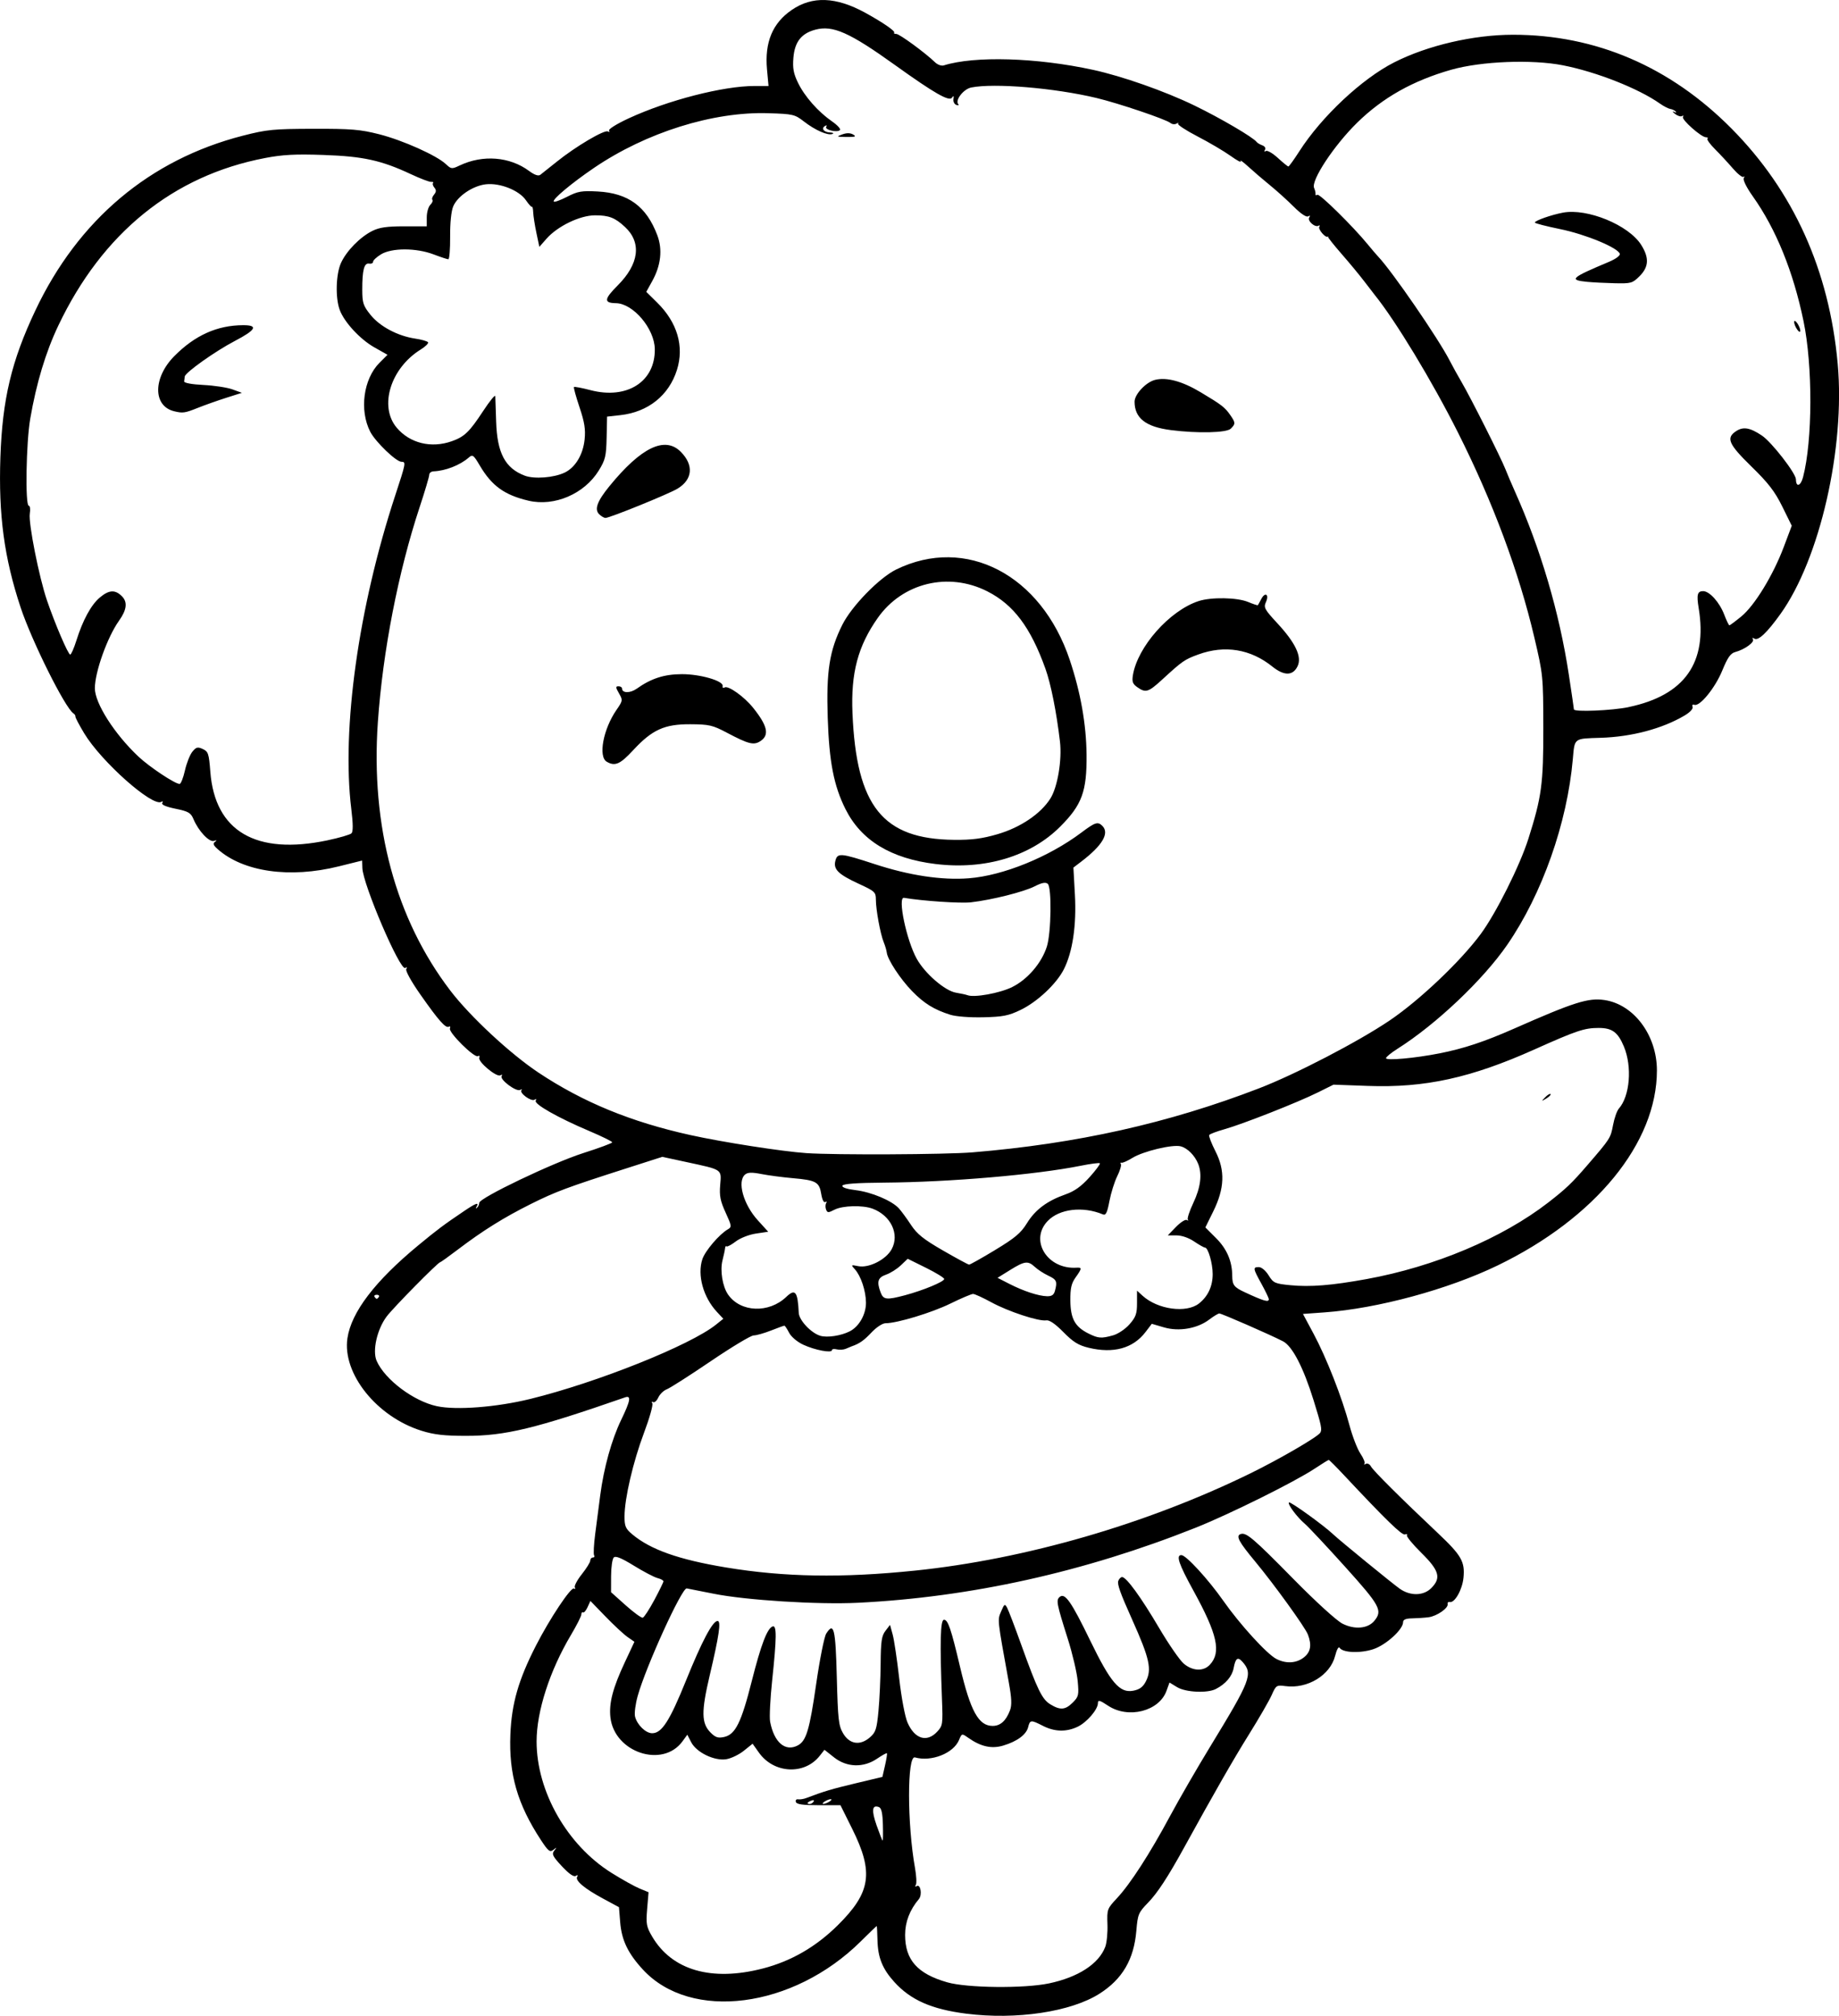 <?xml version="1.0" encoding="UTF-8" standalone="no"?>
<!-- Created with Inkscape (http://www.inkscape.org/) -->

<svg
   width="199.357mm"
   height="218.555mm"
   viewBox="0 0 199.357 218.555"
   version="1.1"
   id="svg1"
   xml:space="preserve"
   xmlns="http://www.w3.org/2000/svg"
   xmlns:svg="http://www.w3.org/2000/svg"><defs
     id="defs1" /><g
     id="layer1"
     transform="translate(-167.73,-80.119)"><path
       style="fill:#000000"
       d="m 272.466,298.441 c -3.757,-0.479 -6.025,-1.482 -7.803,-3.451 -1.276,-1.413 -1.767,-2.638 -1.81,-4.52 -0.019,-0.843 -0.056,-1.532 -0.082,-1.532 -0.026,0 -0.808,0.754 -1.739,1.675 -7.335,7.263 -18.411,8.69 -23.614,3.042 -1.616,-1.754 -2.302,-3.187 -2.458,-5.134 l -0.13,-1.624 -1.753,-0.947 c -2.03,-1.098 -3.031,-1.948 -2.776,-2.36 0.113,-0.183 0.056,-0.213 -0.156,-0.083 -0.219,0.135 -0.739,-0.227 -1.503,-1.048 -1,-1.074 -1.12,-1.317 -0.83,-1.688 0.296,-0.379 0.284,-0.391 -0.095,-0.095 -0.376,0.293 -0.553,0.154 -1.348,-1.058 -2.546,-3.882 -3.488,-7.141 -3.311,-11.45 0.137,-3.348 0.872,-5.906 2.755,-9.597 1.504,-2.948 3.818,-6.425 4.143,-6.225 0.143,0.088 0.184,0.038 0.091,-0.112 -0.093,-0.15 0.245,-0.794 0.75,-1.43 0.506,-0.636 0.92,-1.305 0.922,-1.487 0.001,-0.182 0.129,-0.331 0.283,-0.331 0.154,0 0.213,-0.109 0.131,-0.242 -0.082,-0.133 -0.028,-1.175 0.12,-2.315 0.148,-1.14 0.394,-3.025 0.545,-4.19 0.388,-2.979 1.239,-6.041 2.273,-8.18 1.006,-2.081 1.109,-2.676 0.421,-2.437 -9.764,3.395 -12.991,4.176 -17.264,4.173 -2.337,-10e-4 -3.451,-0.13 -4.802,-0.552 -4.851,-1.516 -8.599,-6.197 -8.033,-10.03 0.417,-2.824 2.986,-6.194 7.676,-10.069 2.089,-1.726 2.764,-2.231 5.015,-3.75 1.241,-0.838 1.606,-0.961 1.308,-0.443 -0.111,0.192 -0.089,0.238 0.051,0.11 0.132,-0.121 0.241,-0.359 0.241,-0.529 0,-0.529 7.979,-4.346 11.284,-5.398 1.72,-0.548 3.129,-1.071 3.132,-1.163 0.003,-0.092 -1.127,-0.648 -2.51,-1.235 -3.393,-1.44 -6.007,-2.925 -5.784,-3.285 0.108,-0.174 0.056,-0.214 -0.129,-0.099 -0.369,0.228 -1.69,-0.742 -1.418,-1.042 0.104,-0.115 0.041,-0.125 -0.14,-0.021 -0.416,0.239 -2.241,-1.122 -2.009,-1.498 0.099,-0.16 0.043,-0.197 -0.134,-0.087 -0.402,0.248 -2.453,-1.46 -2.29,-1.906 0.07,-0.192 0.004,-0.269 -0.151,-0.173 -0.373,0.231 -3.197,-2.566 -3.03,-3.002 0.072,-0.189 0.021,-0.276 -0.114,-0.193 -0.342,0.211 -1.107,-0.653 -3.098,-3.495 -0.985,-1.406 -1.631,-2.575 -1.521,-2.753 0.119,-0.192 0.076,-0.237 -0.115,-0.12 -0.558,0.345 -4.586,-9.051 -4.645,-10.835 l -0.026,-0.806 -2.514,0.626 c -5.337,1.33 -10.381,0.608 -13.166,-1.883 -0.457,-0.409 -0.52,-0.592 -0.265,-0.776 0.237,-0.171 0.203,-0.199 -0.117,-0.097 -0.514,0.165 -1.678,-1.072 -2.215,-2.352 -0.294,-0.701 -0.541,-0.845 -1.952,-1.137 -1.055,-0.218 -1.553,-0.436 -1.435,-0.627 0.104,-0.168 0.062,-0.219 -0.099,-0.12 -0.948,0.586 -6.506,-4.349 -8.362,-7.425 -0.546,-0.905 -0.976,-1.725 -0.956,-1.823 0.02,-0.098 -0.075,-0.25 -0.211,-0.339 -0.91,-0.595 -4.518,-7.835 -5.732,-11.501 -1.781,-5.38 -2.403,-10.003 -2.189,-16.269 0.215,-6.293 1.202,-10.438 3.784,-15.904 4.649,-9.839 12.403,-16.372 22.507,-18.964 2.601,-0.667 3.309,-0.736 7.629,-0.747 4.118,-0.01 5.085,0.07 7.144,0.593 2.548,0.648 6.225,2.294 7.224,3.234 0.583,0.548 0.649,0.555 1.506,0.148 2.501,-1.187 5.421,-0.957 7.513,0.592 0.591,0.437 1.007,0.582 1.22,0.424 0.178,-0.132 0.993,-0.781 1.811,-1.441 2.006,-1.619 5.161,-3.484 5.52,-3.262 0.161,0.1 0.217,0.06 0.124,-0.09 -0.095,-0.153 0.831,-0.731 2.142,-1.337 4.247,-1.963 10.229,-3.501 13.622,-3.501 l 1.523,-3.6e-4 -0.164,-1.786 c -0.271,-2.943 0.593,-5.027 2.678,-6.458 2.231,-1.533 4.804,-1.434 7.975,0.306 1.911,1.049 3.293,2.003 3.133,2.163 -0.072,0.072 0.033,0.131 0.232,0.131 0.344,0 3.147,2.054 4.201,3.078 0.27,0.262 0.693,0.413 0.94,0.335 3.345,-1.052 10.072,-0.851 16.192,0.482 3.173,0.692 7.779,2.313 10.98,3.864 2.832,1.373 6.389,3.459 6.747,3.957 0.073,0.101 0.348,0.264 0.612,0.361 0.278,0.103 0.4,0.307 0.29,0.485 -0.114,0.184 -0.075,0.236 0.097,0.13 0.158,-0.097 0.742,0.241 1.298,0.752 0.556,0.511 1.071,0.928 1.143,0.928 0.073,-5.8e-4 0.609,-0.744 1.191,-1.652 2.414,-3.766 6.787,-7.865 10.284,-9.639 3.626,-1.839 8.591,-2.993 12.882,-2.993 8.964,0 17.026,3.46 23.669,10.158 6.731,6.787 10.605,15.363 11.524,25.511 0.825,9.109 -1.933,21.172 -6.202,27.128 -1.469,2.049 -2.409,2.937 -2.834,2.674 -0.196,-0.121 -0.257,-0.091 -0.154,0.076 0.195,0.315 -0.904,1.109 -1.904,1.376 -0.522,0.14 -0.836,0.584 -1.422,2.016 -0.772,1.884 -2.443,3.932 -3.026,3.709 -0.186,-0.071 -0.267,0.024 -0.191,0.224 0.079,0.205 -0.28,0.592 -0.873,0.942 -2.417,1.426 -5.732,2.307 -9.078,2.411 -2.956,0.092 -2.827,-0.006 -3.031,2.314 -0.611,6.94 -3.323,14.624 -7.098,20.113 -2.618,3.807 -7.724,8.647 -11.917,11.295 -0.68,0.43 -1.236,0.886 -1.237,1.014 -5.9e-4,0.287 3.146,0.002 5.82,-0.527 2.619,-0.518 4.851,-1.26 8.07,-2.68 6.501,-2.87 8.047,-3.358 9.798,-3.096 3.191,0.478 5.68,3.823 5.68,7.631 0,7.858 -6.661,16.014 -17.267,21.144 -5.38,2.602 -13.033,4.676 -18.786,5.09 l -2.318,0.167 1.157,2.159 c 1.393,2.599 3.084,6.913 3.884,9.907 0.322,1.206 0.859,2.595 1.193,3.087 0.334,0.492 0.528,0.983 0.431,1.091 -0.097,0.108 -0.033,0.114 0.142,0.014 0.177,-0.102 0.43,0.026 0.572,0.288 0.25,0.462 3.175,3.375 7.272,7.242 2.527,2.386 2.919,3.07 2.753,4.801 -0.126,1.31 -0.954,2.773 -1.498,2.648 -0.159,-0.036 -0.258,0.064 -0.222,0.222 0.099,0.431 -1.174,1.31 -2.064,1.426 -0.429,0.056 -1.227,0.11 -1.772,0.12 -0.697,0.013 -0.992,0.136 -0.992,0.414 0,0.79 -1.85,2.471 -3.221,2.926 -1.418,0.471 -3.324,0.393 -3.66,-0.149 -0.108,-0.175 -0.317,0.2 -0.487,0.875 -0.529,2.1 -2.996,3.601 -5.392,3.28 -0.957,-0.128 -1.015,-0.091 -1.483,0.966 -0.268,0.605 -1.378,2.528 -2.468,4.274 -1.677,2.688 -3.78,6.359 -7.049,12.303 -1.736,3.157 -2.874,4.895 -3.888,5.938 -1.04,1.07 -1.119,1.259 -1.268,3.036 -0.261,3.118 -1.512,5.254 -4.001,6.834 -3.103,1.969 -9.015,2.854 -14.443,2.162 z m 8.981,-3.282 c 3.169,-0.667 5.401,-2.118 6.099,-3.965 0.164,-0.433 0.27,-1.534 0.237,-2.446 -0.058,-1.612 -0.029,-1.692 1.028,-2.821 1.436,-1.532 3.562,-4.821 5.749,-8.895 0.977,-1.819 2.938,-5.212 4.358,-7.541 4.413,-7.233 4.659,-7.879 3.51,-9.188 -0.518,-0.59 -0.76,-0.42 -0.966,0.676 -0.168,0.895 -0.866,1.715 -1.927,2.261 -0.927,0.477 -3.279,0.364 -4.208,-0.203 l -0.817,-0.498 -0.328,0.906 c -0.798,2.208 -4.136,3.057 -6.324,1.61 -0.917,-0.607 -1.106,-0.656 -1.106,-0.29 0,0.694 -1.202,2.094 -2.208,2.571 -1.221,0.58 -2.485,0.547 -3.745,-0.095 -1.321,-0.674 -1.411,-0.666 -1.612,0.135 -0.205,0.816 -1.194,1.547 -2.705,1.999 -1.258,0.376 -2.421,0.117 -3.789,-0.843 -0.697,-0.489 -0.697,-0.489 -0.998,0.234 -0.601,1.447 -2.996,2.394 -4.783,1.892 -0.853,-0.24 -0.846,7.222 0.011,12 0.151,0.839 0.19,1.662 0.088,1.827 -0.107,0.173 -0.069,0.228 0.09,0.13 0.422,-0.261 0.626,0.94 0.239,1.402 -0.993,1.182 -1.491,2.481 -1.491,3.887 0,2.71 1.337,4.214 4.567,5.138 2.16,0.618 8.334,0.683 11.028,0.116 z m -31.028,-1.612 c 3.074,-0.796 5.753,-2.342 8.126,-4.689 3.599,-3.56 3.924,-5.72 1.569,-10.455 l -1.274,-2.563 h -2.358 c -1.716,0 -2.39,-0.095 -2.475,-0.349 -0.065,-0.192 0.044,-0.322 0.241,-0.289 0.197,0.033 0.597,-0.03 0.888,-0.14 1.979,-0.748 2.711,-0.966 5.325,-1.591 l 2.926,-0.7 0.284,-1.243 c 0.156,-0.684 0.249,-1.279 0.205,-1.323 -0.044,-0.044 -0.527,0.224 -1.074,0.595 -1.476,1.002 -3.281,0.945 -4.659,-0.147 l -1.037,-0.821 -0.515,0.655 c -1.653,2.101 -4.968,1.929 -6.585,-0.343 l -0.691,-0.971 -0.949,0.763 c -0.522,0.42 -1.378,0.833 -1.902,0.917 -1.286,0.209 -3.232,-0.732 -3.804,-1.839 l -0.422,-0.817 -0.524,0.719 c -2.147,2.947 -7.383,1.206 -7.811,-2.596 -0.173,-1.536 0.258,-3.189 1.552,-5.955 l 1.05,-2.244 -0.739,-0.512 c -0.406,-0.281 -1.48,-1.278 -2.386,-2.214 l -1.647,-1.702 -0.31,0.679 c -0.17,0.374 -0.391,0.629 -0.491,0.567 -0.1,-0.062 -0.182,0.036 -0.182,0.219 0,0.182 -0.508,1.186 -1.129,2.231 -2.304,3.878 -3.722,8.274 -3.722,11.537 0,5.422 3.312,11.238 8.11,14.244 1.142,0.716 2.516,1.482 3.052,1.703 l 0.975,0.402 -0.152,1.81 c -0.136,1.624 -0.081,1.931 0.536,2.985 2.151,3.67 6.446,4.913 11.999,3.475 z m 13.021,-15.613 c -0.034,-1.227 -0.159,-1.786 -0.424,-1.887 -0.751,-0.288 -0.834,0.339 -0.259,1.977 0.319,0.909 0.614,1.654 0.655,1.654 0.041,0 0.054,-0.784 0.027,-1.743 z m -7.512,-2.487 c 0.093,-0.15 -0.013,-0.194 -0.249,-0.104 -0.458,0.176 -0.542,0.366 -0.162,0.366 0.137,0 0.322,-0.118 0.411,-0.262 z m 1.722,-0.003 c 0.218,-0.141 0.278,-0.256 0.132,-0.256 -0.146,0 -0.443,0.115 -0.661,0.256 -0.218,0.141 -0.278,0.256 -0.132,0.256 0.146,0 0.443,-0.115 0.661,-0.256 z m -3.425,-6.093 c 0.91,-0.487 1.264,-1.674 1.979,-6.628 0.387,-2.68 0.878,-5.149 1.091,-5.485 0.832,-1.31 1.012,-0.569 1.149,4.734 0.117,4.557 0.194,5.243 0.674,6.064 0.7,1.196 1.837,1.376 2.901,0.461 0.643,-0.553 0.753,-0.885 0.941,-2.859 0.117,-1.228 0.223,-3.542 0.236,-5.143 0.019,-2.419 0.106,-3.02 0.52,-3.557 l 0.497,-0.647 0.287,1.044 c 0.158,0.574 0.476,2.711 0.708,4.748 0.242,2.13 0.627,4.172 0.905,4.806 0.777,1.77 2.089,2.177 3.2,0.992 0.613,-0.654 0.637,-0.811 0.533,-3.506 -0.24,-6.251 -0.179,-8.642 0.218,-8.642 0.434,0 0.762,0.964 1.747,5.137 1.129,4.783 2.008,6.373 3.526,6.373 0.837,0 1.447,-0.546 1.879,-1.682 0.217,-0.571 0.186,-1.312 -0.127,-3.042 -1.268,-7.011 -1.237,-6.726 -0.832,-7.688 0.348,-0.827 0.403,-0.86 0.654,-0.391 0.151,0.282 0.829,2.057 1.507,3.946 1.78,4.957 2.273,5.967 3.178,6.519 1.075,0.656 1.619,0.611 2.43,-0.199 0.634,-0.634 0.674,-0.809 0.53,-2.345 -0.085,-0.913 -0.566,-2.956 -1.067,-4.54 -1.224,-3.863 -1.292,-4.221 -0.875,-4.567 0.565,-0.469 1.255,0.522 3.296,4.729 2.222,4.579 3.198,5.72 4.661,5.445 0.698,-0.131 1.056,-0.393 1.372,-1.004 0.674,-1.303 0.416,-2.475 -1.474,-6.69 -1.32,-2.945 -1.646,-3.86 -1.505,-4.228 0.085,-0.221 0.269,-0.402 0.409,-0.402 0.458,0 2.048,2.186 3.992,5.489 1.049,1.782 2.261,3.538 2.695,3.903 0.963,0.81 2.133,0.858 2.824,0.115 1.256,-1.348 0.823,-3.293 -1.791,-8.051 -1.583,-2.881 -1.905,-3.836 -1.293,-3.836 0.502,0 2.918,2.634 4.541,4.95 1.797,2.565 4.726,5.777 5.749,6.306 1.046,0.541 2.168,0.479 2.985,-0.163 0.741,-0.582 0.873,-1.337 0.436,-2.486 -0.296,-0.779 -3.687,-5.474 -5.715,-7.913 -1.762,-2.119 -2.112,-2.769 -1.597,-2.966 0.611,-0.234 1.349,0.391 5.786,4.903 2.379,2.419 4.639,4.478 5.269,4.799 1.324,0.675 2.765,0.547 3.464,-0.307 0.912,-1.115 0.631,-1.634 -3.175,-5.86 -2.001,-2.222 -3.964,-4.318 -4.362,-4.657 -0.849,-0.723 -1.901,-2.138 -1.722,-2.317 0.136,-0.136 3.817,2.52 4.808,3.47 0.632,0.606 6.427,5.342 7.204,5.888 1.144,0.804 2.57,0.777 3.411,-0.063 1.102,-1.102 0.878,-1.905 -1.063,-3.821 -0.942,-0.93 -1.65,-1.791 -1.574,-1.914 0.076,-0.123 -0.019,-0.164 -0.211,-0.09 -0.319,0.123 -2.069,-1.579 -6.629,-6.447 -0.84,-0.897 -1.574,-1.631 -1.631,-1.631 -0.056,0 -0.738,0.422 -1.515,0.937 -2.167,1.438 -9.245,4.952 -12.927,6.418 -12.051,4.798 -24.374,7.535 -36.639,8.135 -4.312,0.211 -12.132,-0.282 -15.61,-0.985 -1.455,-0.294 -2.765,-0.553 -2.91,-0.575 -0.527,-0.08 -4.434,8.496 -5.317,11.674 -0.243,0.875 -0.372,1.875 -0.285,2.22 0.226,0.902 1.158,1.808 1.859,1.808 1.042,0 1.894,-1.326 3.658,-5.689 1.737,-4.296 2.894,-6.482 3.432,-6.482 0.397,0 0.173,1.545 -0.856,5.912 -0.926,3.929 -0.905,5.187 0.103,6.195 0.523,0.523 0.808,0.614 1.465,0.47 1.217,-0.267 1.855,-1.553 2.983,-6.014 1.016,-4.019 1.694,-5.792 2.285,-5.975 0.44,-0.137 0.425,1.244 -0.061,5.833 -0.213,2.003 -0.313,4.027 -0.224,4.498 0.429,2.258 1.648,3.297 3.012,2.567 z m -15.567,-15.75 c 0.541,-1.01 0.988,-1.924 0.992,-2.031 0.005,-0.106 -0.284,-0.267 -0.641,-0.356 -0.357,-0.09 -1.507,-0.692 -2.556,-1.339 -1.356,-0.836 -1.989,-1.094 -2.19,-0.892 -0.156,0.156 -0.286,1.066 -0.288,2.023 l -0.005,1.74 1.587,1.42 c 0.873,0.781 1.707,1.387 1.852,1.346 0.146,-0.041 0.707,-0.901 1.248,-1.911 z m 28.223,-3.192 c 12.002,-1.236 25.169,-5.052 36.41,-10.553 3.164,-1.549 7.281,-3.944 7.564,-4.401 0.213,-0.345 0.121,-0.793 -0.731,-3.535 -1.101,-3.543 -2.299,-5.853 -3.308,-6.375 -1.379,-0.713 -6.65,-3.018 -6.904,-3.018 -0.125,0 -0.613,0.294 -1.084,0.653 -1.293,0.986 -3.287,1.332 -4.918,0.854 l -1.319,-0.387 -0.684,0.897 c -1.345,1.764 -3.472,2.351 -6.159,1.701 -1.115,-0.27 -1.679,-0.619 -2.742,-1.699 -0.883,-0.897 -1.515,-1.33 -1.857,-1.273 -0.804,0.133 -4.137,-0.964 -5.961,-1.963 -0.905,-0.496 -1.793,-0.901 -1.974,-0.901 -0.181,0 -1.286,0.47 -2.456,1.044 -2.022,0.992 -5.778,2.131 -7.03,2.131 -0.333,0 -0.994,0.437 -1.543,1.021 -0.815,0.865 -1.291,1.195 -2.152,1.493 -0.073,0.025 -0.342,0.138 -0.599,0.251 -0.257,0.113 -0.703,0.144 -0.992,0.068 -0.289,-0.075 -0.525,-0.037 -0.525,0.086 0,0.347 -1.86,-0.007 -3.116,-0.593 -0.653,-0.305 -1.299,-0.852 -1.528,-1.294 -0.218,-0.422 -0.449,-0.767 -0.512,-0.767 -0.064,0 -0.72,0.238 -1.458,0.529 -0.738,0.291 -1.582,0.529 -1.875,0.529 -0.293,0 -2.387,1.259 -4.654,2.798 -2.267,1.539 -4.406,2.905 -4.752,3.037 -0.347,0.132 -0.766,0.536 -0.931,0.898 -0.165,0.362 -0.42,0.584 -0.567,0.494 -0.151,-0.093 -0.185,-0.033 -0.08,0.138 0.103,0.166 -0.303,1.604 -0.901,3.194 -1.182,3.14 -2.105,7.106 -2.111,9.063 -0.003,1.06 0.113,1.332 0.828,1.933 1.977,1.663 5.04,2.749 10.149,3.597 6.346,1.053 12.595,1.16 20.476,0.348 z M 225.216,231.793 c 7.266,-1.787 17.349,-5.823 20.13,-8.056 l 0.794,-0.637 -0.697,-0.749 c -1.479,-1.589 -2.141,-3.991 -1.573,-5.71 0.298,-0.903 1.842,-2.711 2.768,-3.241 0.43,-0.246 0.413,-0.371 -0.247,-1.811 -0.577,-1.258 -0.687,-1.817 -0.588,-3.002 0.143,-1.721 0.284,-1.625 -3.631,-2.471 l -2.646,-0.571 -3.836,1.23 c -6.497,2.083 -7.716,2.538 -10.427,3.89 -2.907,1.45 -5.203,2.883 -7.909,4.939 -0.99,0.752 -1.849,1.367 -1.909,1.367 -0.228,0 -5.098,4.943 -5.806,5.893 -1.036,1.39 -1.557,3.706 -1.08,4.798 0.889,2.032 4.012,4.38 6.545,4.919 2.103,0.448 6.471,0.107 10.113,-0.789 z m 34.628,-7.33 c 1.021,-0.517 1.774,-1.854 1.762,-3.127 -0.013,-1.261 -0.551,-2.879 -1.196,-3.591 -0.452,-0.5 -0.443,-0.509 0.358,-0.349 1.159,0.232 3.018,-0.713 3.627,-1.843 0.871,-1.617 -0.08,-3.636 -2.066,-4.386 -1.07,-0.404 -3.256,-0.347 -4.137,0.109 -0.673,0.348 -0.772,0.346 -0.914,-0.024 -0.087,-0.228 -0.081,-0.541 0.015,-0.696 0.096,-0.155 0.051,-0.206 -0.098,-0.113 -0.161,0.1 -0.341,-0.259 -0.44,-0.877 -0.207,-1.292 -0.562,-1.489 -3.074,-1.708 -1.091,-0.095 -2.615,-0.296 -3.387,-0.446 -1.049,-0.205 -1.499,-0.193 -1.786,0.045 -0.889,0.738 -0.203,3.228 1.366,4.959 l 1.132,1.248 -1.327,0.199 c -0.754,0.113 -1.7,0.484 -2.192,0.859 -0.476,0.363 -0.924,0.601 -0.996,0.529 -0.072,-0.072 -0.144,0.018 -0.159,0.2 -0.015,0.182 -0.142,0.777 -0.281,1.322 -0.281,1.103 0.006,2.847 0.612,3.711 1.351,1.928 4.413,2.048 6.302,0.246 0.975,-0.93 1.244,-0.586 1.354,1.732 0.038,0.805 1.351,2.198 2.343,2.486 0.756,0.22 2.235,-0.005 3.181,-0.484 z m 28.542,0.437 c 0.544,-0.151 1.328,-0.677 1.786,-1.198 0.685,-0.78 0.816,-1.147 0.816,-2.289 v -1.36 l 0.595,0.544 c 1.638,1.498 4.747,1.928 6.121,0.847 0.972,-0.765 1.486,-1.866 1.486,-3.186 0,-1.174 -0.494,-2.876 -0.835,-2.876 -0.11,0 -0.638,-0.298 -1.174,-0.661 -0.588,-0.399 -1.348,-0.661 -1.916,-0.661 h -0.941 l 0.888,-0.916 c 0.488,-0.504 1.018,-0.842 1.176,-0.751 0.159,0.09 0.209,0.076 0.112,-0.033 -0.097,-0.108 0.171,-0.931 0.595,-1.828 0.783,-1.654 0.965,-3.082 0.536,-4.194 -0.357,-0.925 -1.172,-1.748 -1.914,-1.935 -0.9,-0.226 -4.071,0.538 -5.237,1.261 -0.52,0.323 -1.044,0.555 -1.164,0.516 -0.12,-0.039 -0.155,0.031 -0.078,0.156 0.077,0.125 -0.102,0.717 -0.398,1.316 -0.296,0.599 -0.676,1.811 -0.844,2.694 -0.241,1.268 -0.39,1.571 -0.707,1.438 -2.179,-0.909 -4.719,-0.606 -5.984,0.715 -2.007,2.095 -0.04,5.27 3.135,5.063 0.597,-0.039 0.584,0.083 -0.115,1.064 -0.456,0.641 -0.575,1.171 -0.562,2.513 0.018,1.953 0.501,2.83 1.957,3.557 1.071,0.534 1.387,0.559 2.667,0.203 z m 16.889,-3.919 c 0,-0.122 -0.355,-0.866 -0.789,-1.654 -0.934,-1.694 -0.955,-1.828 -0.291,-1.828 0.291,0 0.743,0.381 1.059,0.892 0.515,0.833 0.671,0.904 2.36,1.07 2.147,0.212 4.465,0.026 8.245,-0.661 7.37,-1.339 14.706,-4.429 19.699,-8.296 1.909,-1.479 2.579,-2.117 4.213,-4.013 2.534,-2.94 2.551,-2.966 2.823,-4.4 0.141,-0.746 0.422,-1.543 0.624,-1.772 1.204,-1.362 1.464,-4.547 0.551,-6.734 -0.652,-1.56 -1.271,-2.016 -2.741,-2.016 -1.541,0 -2.381,0.282 -6.974,2.34 -6.871,3.078 -11.861,4.17 -18.034,3.945 l -3.732,-0.136 -1.72,0.854 c -2.182,1.084 -8.129,3.425 -10.115,3.983 -0.834,0.234 -1.571,0.514 -1.638,0.622 -0.067,0.108 0.238,0.904 0.678,1.769 1.064,2.091 0.992,4.012 -0.245,6.524 l -0.85,1.726 1.16,1.16 c 1.168,1.168 1.742,2.499 1.752,4.068 0.007,1.017 0.185,1.253 1.349,1.795 2.077,0.966 2.617,1.123 2.617,0.761 z m 29.958,-21.891 c 0.251,-0.262 0.514,-0.42 0.583,-0.35 0.07,0.07 -0.136,0.284 -0.457,0.477 -0.557,0.335 -0.563,0.329 -0.127,-0.127 z m -126.426,21.628 c 0.075,-0.121 -0.032,-0.22 -0.237,-0.22 -0.205,0 -0.312,0.099 -0.237,0.22 0.075,0.121 0.182,0.22 0.237,0.22 0.056,0 0.162,-0.099 0.237,-0.22 z m 57.027,-0.168 c 1.95,-0.519 4.252,-1.472 4.252,-1.761 0,-0.13 -0.89,-0.677 -1.979,-1.215 l -1.979,-0.979 -0.741,0.71 c -0.408,0.39 -1.125,0.844 -1.593,1.007 -0.909,0.317 -1.045,0.763 -0.594,1.948 0.297,0.781 0.645,0.819 2.634,0.29 z m 16.256,-0.471 c 0.275,-1.027 0.191,-1.221 -0.724,-1.654 -0.49,-0.232 -1.14,-0.655 -1.444,-0.938 -0.751,-0.699 -1.11,-0.655 -2.694,0.329 l -1.36,0.845 1.276,0.653 c 1.548,0.792 3.151,1.319 4.09,1.343 0.507,0.013 0.74,-0.144 0.856,-0.578 z m -6.478,-4.439 c 2.156,-1.303 2.787,-1.834 3.444,-2.901 0.901,-1.464 2.184,-2.422 4.19,-3.128 0.973,-0.343 1.703,-0.866 2.597,-1.86 0.684,-0.761 1.188,-1.44 1.119,-1.508 -0.069,-0.069 -1.007,0.052 -2.084,0.269 -4.851,0.974 -14.136,1.772 -21.252,1.827 -3.063,0.023 -4.507,0.128 -4.575,0.333 -0.062,0.186 0.477,0.368 1.433,0.483 1.715,0.207 3.935,1.142 4.69,1.977 0.274,0.303 0.866,1.111 1.316,1.796 0.651,0.991 1.358,1.556 3.464,2.771 1.455,0.839 2.73,1.529 2.832,1.532 0.102,0.003 1.374,-0.711 2.826,-1.589 z m -2.483,-10.58 c 11.342,-0.939 21.241,-3.151 31.089,-6.945 3.963,-1.527 10.755,-5.056 14.155,-7.355 3.244,-2.193 7.681,-6.405 9.877,-9.377 1.651,-2.234 4.241,-7.412 5.162,-10.319 1.443,-4.556 1.631,-5.954 1.621,-12.039 -0.009,-5.601 -0.025,-5.752 -0.973,-9.79 -1.672,-7.115 -4.5,-14.705 -8.282,-22.227 -2.813,-5.595 -6.761,-12.118 -9.047,-14.947 -0.118,-0.146 -0.622,-0.8 -1.12,-1.455 -0.498,-0.655 -1.594,-1.979 -2.435,-2.943 -0.841,-0.964 -1.503,-1.797 -1.473,-1.852 0.031,-0.055 0.006,-0.07 -0.055,-0.033 -0.244,0.147 -1.056,-0.817 -0.9,-1.069 0.092,-0.149 0.058,-0.203 -0.075,-0.12 -0.38,0.235 -1.243,-0.517 -1.016,-0.885 0.13,-0.211 0.089,-0.255 -0.118,-0.127 -0.194,0.12 -0.798,-0.285 -1.559,-1.045 -0.683,-0.683 -1.838,-1.727 -2.568,-2.32 -0.73,-0.593 -1.791,-1.503 -2.358,-2.023 -0.567,-0.519 -0.942,-0.787 -0.832,-0.594 0.109,0.193 -0.379,-0.064 -1.086,-0.571 -0.706,-0.506 -2.318,-1.456 -3.581,-2.111 -1.263,-0.654 -2.216,-1.28 -2.117,-1.39 0.099,-0.11 0.026,-0.111 -0.163,-0.003 -0.188,0.109 -0.486,0.08 -0.661,-0.065 -0.492,-0.404 -5.623,-2.139 -8.023,-2.713 -4.56,-1.09 -11.078,-1.635 -13.574,-1.136 -0.845,0.169 -1.791,1.399 -1.4,1.819 0.103,0.111 0.009,0.144 -0.209,0.072 -0.218,-0.071 -0.362,-0.356 -0.32,-0.632 0.056,-0.366 0.014,-0.408 -0.158,-0.154 -0.3,0.443 -1.922,-0.485 -6.137,-3.51 -4.968,-3.567 -6.782,-4.374 -8.682,-3.862 -1.517,0.408 -2.231,1.323 -2.373,3.038 -0.094,1.137 0.011,1.71 0.497,2.714 0.718,1.484 2.181,3.144 3.691,4.191 0.587,0.407 0.973,0.83 0.858,0.941 -0.309,0.298 -1.688,-0.034 -1.487,-0.358 0.1,-0.161 0.042,-0.196 -0.14,-0.084 -0.441,0.273 -0.109,0.68 0.574,0.705 0.319,0.011 0.425,0.083 0.236,0.159 -0.491,0.197 -1.865,-0.405 -3.084,-1.351 -0.995,-0.773 -1.185,-0.817 -3.868,-0.901 -5.987,-0.188 -13.237,2.086 -18.883,5.923 -2.451,1.666 -4.578,3.449 -4.367,3.66 0.08,0.08 0.734,-0.158 1.455,-0.529 1.144,-0.589 1.563,-0.66 3.304,-0.567 3.322,0.178 5.286,1.622 6.464,4.754 0.578,1.537 0.387,3.261 -0.55,4.954 l -0.649,1.173 1.18,1.163 c 2.186,2.155 2.947,4.749 2.143,7.305 -0.869,2.762 -3.126,4.566 -6.131,4.9 l -1.442,0.16 -0.049,2.271 c -0.044,2.019 -0.138,2.415 -0.851,3.572 -1.563,2.538 -4.809,3.932 -7.616,3.272 -2.608,-0.614 -3.985,-1.609 -5.286,-3.818 -0.674,-1.145 -0.779,-1.221 -1.191,-0.861 -0.946,0.828 -2.513,1.442 -3.825,1.498 -0.255,0.011 -0.463,0.181 -0.463,0.378 0,0.197 -0.468,1.775 -1.04,3.506 -2.32,7.02 -3.994,15.636 -4.527,23.295 -0.786,11.299 1.919,21.333 7.846,29.106 2.147,2.816 6.498,6.864 9.58,8.913 4.819,3.203 10.014,5.338 16.452,6.761 3.5,0.774 9.945,1.778 12.568,1.958 3.113,0.214 15.076,0.159 17.992,-0.082 z m -2.381,-14.92 c -1.758,-0.554 -2.848,-1.229 -4.151,-2.57 -1.27,-1.307 -2.652,-3.413 -2.737,-4.174 -0.026,-0.234 -0.175,-0.737 -0.33,-1.118 -0.367,-0.9 -0.851,-3.534 -0.851,-4.627 0,-0.803 -0.116,-0.91 -1.843,-1.706 -2.226,-1.026 -2.781,-1.568 -2.549,-2.489 0.224,-0.892 0.547,-0.865 4.286,0.358 3.755,1.228 7.258,1.755 10.171,1.53 3.714,-0.286 8.679,-2.301 12.212,-4.956 1.495,-1.124 1.786,-1.216 2.276,-0.726 0.79,0.79 0.009,2.117 -2.271,3.858 l -0.868,0.663 0.163,2.939 c 0.184,3.318 -0.25,6.229 -1.208,8.106 -0.803,1.573 -2.871,3.513 -4.675,4.384 -1.31,0.633 -1.912,0.752 -4.052,0.802 -1.458,0.034 -2.958,-0.081 -3.572,-0.274 z m 6.708,-3.005 c 1.667,-0.825 3.193,-2.607 3.759,-4.388 0.473,-1.489 0.542,-6.435 0.095,-6.806 -0.24,-0.2 -0.638,-0.123 -1.412,0.272 -1.183,0.604 -4.623,1.469 -6.901,1.735 -1.134,0.133 -5.256,-0.144 -7.269,-0.487 -0.725,-0.124 0.267,4.618 1.385,6.618 0.896,1.604 3.057,3.469 4.25,3.668 0.535,0.089 1.092,0.21 1.237,0.268 0.729,0.291 3.509,-0.212 4.856,-0.879 z m -8.296,-13.338 c -4.856,-0.593 -8.079,-2.558 -9.779,-5.962 -1.264,-2.532 -1.766,-5.114 -1.922,-9.895 -0.165,-5.059 0.183,-7.28 1.584,-10.083 1.01,-2.021 4.009,-5.099 5.841,-5.994 7.558,-3.693 15.724,0.567 18.816,9.815 1.175,3.516 1.785,6.956 1.818,10.257 0.039,3.992 -0.492,5.444 -2.862,7.813 -3.22,3.22 -8.156,4.7 -13.496,4.048 z m 6.696,-3.232 c 2.49,-0.724 4.693,-2.21 5.743,-3.873 0.777,-1.23 1.271,-4.184 1.035,-6.181 -0.38,-3.216 -0.983,-6.239 -1.574,-7.888 -1.608,-4.487 -3.454,-6.947 -6.299,-8.39 -4.218,-2.141 -9.197,-0.931 -11.882,2.888 -2.149,3.057 -2.92,5.962 -2.737,10.318 0.424,10.102 3.279,13.662 11.015,13.735 1.933,0.018 3.037,-0.125 4.698,-0.608 z m -42.349,-7.857 c -0.948,-0.552 -0.385,-3.543 1.058,-5.629 0.683,-0.987 0.691,-1.045 0.266,-1.786 -0.37,-0.645 -0.379,-0.766 -0.055,-0.766 0.212,0 0.385,0.106 0.385,0.236 0,0.516 0.883,0.53 1.592,0.025 1.563,-1.113 2.987,-1.572 4.89,-1.577 2.012,-0.005 4.55,0.737 4.425,1.294 -0.04,0.179 0.056,0.246 0.214,0.149 0.388,-0.24 2.124,0.997 3.088,2.2 1.568,1.957 1.79,2.962 0.797,3.613 -0.726,0.476 -1.277,0.339 -3.63,-0.904 -1.559,-0.824 -1.93,-0.91 -3.969,-0.922 -2.806,-0.016 -4.146,0.593 -6.202,2.817 -1.408,1.524 -1.969,1.769 -2.86,1.25 z m 57.511,-8.084 c -0.498,-0.349 -0.59,-0.599 -0.477,-1.297 0.5,-3.08 3.976,-7.006 7.115,-8.036 1.376,-0.452 4.19,-0.402 5.379,0.095 0.549,0.229 1.023,0.386 1.054,0.347 0.031,-0.038 0.197,-0.341 0.37,-0.672 0.42,-0.806 0.883,-0.495 0.504,0.337 -0.266,0.583 -0.152,0.794 1.242,2.299 1.969,2.127 2.677,3.63 2.191,4.649 -0.504,1.056 -1.46,1.07 -2.737,0.042 -2.361,-1.901 -5.162,-2.359 -8.027,-1.311 -1.492,0.545 -1.711,0.698 -3.915,2.72 -1.506,1.382 -1.785,1.467 -2.698,0.827 z m -58.342,-18.759 c -0.529,-0.529 -0.206,-1.408 1.111,-3.025 3.433,-4.214 6.013,-5.464 7.731,-3.747 1.436,1.436 1.306,3.004 -0.332,4.002 -0.938,0.572 -7.347,3.176 -7.817,3.176 -0.158,0 -0.47,-0.183 -0.693,-0.406 z m 61.963,-9.118 c -2.703,-0.347 -3.916,-1.3 -3.916,-3.077 0,-0.803 1.233,-2.117 2.218,-2.364 1.254,-0.315 2.946,0.144 4.947,1.341 2.3,1.376 2.63,1.631 3.231,2.504 0.554,0.804 0.557,0.922 0.035,1.444 -0.454,0.454 -3.599,0.527 -6.517,0.153 z M 259.029,94.694 c 0.483,-0.177 0.872,-0.173 1.191,0.013 0.376,0.219 0.23,0.273 -0.718,0.262 -1.099,-0.012 -1.135,-0.033 -0.473,-0.275 z m -55.798,76.533 c 1.284,-0.27 2.455,-0.612 2.603,-0.76 0.182,-0.182 0.176,-1.025 -0.019,-2.613 -1.071,-8.734 0.772,-21.891 4.768,-34.046 1.15,-3.497 1.173,-3.62 0.671,-3.62 -0.577,0 -2.825,-2.163 -3.388,-3.259 -1.197,-2.333 -0.74,-5.732 1.005,-7.477 l 0.867,-0.867 -1.423,-0.803 c -1.555,-0.878 -3.272,-2.738 -3.761,-4.074 -0.482,-1.317 -0.41,-3.869 0.143,-5.083 0.593,-1.302 2.071,-2.811 3.402,-3.472 0.76,-0.378 1.584,-0.496 3.447,-0.496 h 2.448 l -1.2e-4,-0.973 c -6e-5,-0.535 0.173,-1.146 0.384,-1.358 0.211,-0.211 0.313,-0.455 0.227,-0.542 -0.087,-0.087 -0.007,-0.339 0.177,-0.561 0.248,-0.299 0.258,-0.495 0.04,-0.758 -0.162,-0.195 -0.228,-0.422 -0.147,-0.503 0.081,-0.081 -0.009,-0.135 -0.201,-0.12 -0.192,0.015 -1.179,-0.361 -2.193,-0.836 -3.218,-1.506 -5.165,-1.934 -9.466,-2.085 -3.073,-0.107 -4.423,-0.037 -6.35,0.331 -9.965,1.904 -17.65,8.137 -22.419,18.182 -1.364,2.873 -2.372,6.22 -3.039,10.091 -0.445,2.582 -0.559,9.424 -0.157,9.424 0.136,0 0.186,0.387 0.11,0.86 -0.162,1.011 1.005,6.901 1.868,9.423 0.873,2.552 2.291,5.857 2.513,5.857 0.105,0 0.406,-0.685 0.669,-1.521 0.694,-2.214 1.595,-3.869 2.537,-4.662 0.998,-0.84 1.661,-0.88 2.397,-0.144 0.633,0.633 0.535,1.468 -0.314,2.66 -1.259,1.768 -2.61,5.545 -2.617,7.314 -0.006,1.624 2.134,4.979 4.732,7.42 1.199,1.126 3.955,2.957 4.452,2.957 0.14,0 0.4,-0.651 0.578,-1.447 0.178,-0.796 0.54,-1.714 0.805,-2.041 0.412,-0.509 0.574,-0.552 1.132,-0.297 0.592,0.27 0.667,0.495 0.819,2.467 0.498,6.46 4.947,9.064 12.7,7.433 z m -16.622,-46.52 c -2.317,-0.561 -2.304,-3.638 0.025,-5.986 2.235,-2.253 4.643,-3.335 7.449,-3.345 1.676,-0.006 1.405,0.508 -0.905,1.716 -2.109,1.103 -5.349,3.402 -5.418,3.845 -0.022,0.141 -0.052,0.381 -0.066,0.535 -0.016,0.167 0.826,0.322 2.09,0.385 1.164,0.059 2.579,0.274 3.143,0.479 l 1.027,0.373 -1.688,0.536 c -0.928,0.295 -2.318,0.787 -3.087,1.094 -1.42,0.566 -1.629,0.596 -2.57,0.368 z m 157.692,32.069 c 6.057,-1.277 8.552,-4.811 7.574,-10.729 -0.24,-1.454 -0.14,-1.836 0.481,-1.836 0.693,0 1.776,1.203 2.286,2.537 0.245,0.642 0.499,1.168 0.564,1.168 0.065,0 0.645,-0.432 1.29,-0.96 1.443,-1.182 3.453,-4.473 4.609,-7.547 l 0.861,-2.289 -1.024,-2.076 c -0.809,-1.64 -1.511,-2.552 -3.343,-4.341 -2.499,-2.441 -2.786,-3.105 -1.659,-3.844 0.772,-0.506 1.511,-0.377 2.796,0.488 1.055,0.71 3.675,4.086 3.683,4.745 0.011,0.893 0.516,0.735 0.771,-0.241 1.036,-3.971 1.06,-12.039 0.051,-16.918 -1.111,-5.375 -2.983,-9.981 -5.492,-13.519 -0.687,-0.968 -1.095,-1.792 -0.985,-1.984 0.104,-0.181 0.094,-0.243 -0.022,-0.138 -0.116,0.105 -0.641,-0.308 -1.167,-0.919 -0.526,-0.61 -1.394,-1.547 -1.931,-2.082 -0.536,-0.535 -0.903,-1.044 -0.816,-1.132 0.088,-0.088 0.013,-0.159 -0.165,-0.159 -0.508,0 -2.668,-1.913 -2.488,-2.203 0.088,-0.143 0.041,-0.186 -0.106,-0.095 -0.147,0.091 -0.492,-0.019 -0.768,-0.243 -0.276,-0.224 -0.323,-0.321 -0.105,-0.214 0.218,0.107 0.304,0.092 0.191,-0.032 -0.113,-0.125 -0.377,-0.252 -0.586,-0.282 -0.209,-0.031 -0.711,-0.29 -1.117,-0.576 -2.323,-1.641 -6.888,-3.444 -10.527,-4.157 -3.365,-0.66 -8.858,-0.441 -12.104,0.481 -4.151,1.179 -7.43,3.025 -10.201,5.743 -2.511,2.463 -5.021,6.266 -4.667,7.073 0.111,0.253 0.179,0.558 0.153,0.678 -0.027,0.12 0.065,0.148 0.203,0.063 0.24,-0.148 3.882,3.443 5.485,5.408 0.416,0.509 0.91,1.088 1.098,1.286 1.515,1.591 6.527,8.88 7.758,11.282 0.298,0.582 0.891,1.654 1.317,2.381 0.976,1.667 4.243,8.16 4.726,9.393 0.2,0.509 0.656,1.581 1.014,2.381 2.807,6.269 4.833,13.147 5.859,19.89 0.303,1.99 0.551,3.686 0.551,3.77 0,0.306 4.149,0.133 5.953,-0.247 z m 18.124,-41.14 c -0.169,-0.316 -0.248,-0.634 -0.175,-0.707 0.073,-0.073 0.271,0.126 0.44,0.442 0.169,0.316 0.248,0.634 0.175,0.707 -0.073,0.073 -0.271,-0.126 -0.44,-0.442 z m -22.622,-4.957 c -2.039,-0.203 -1.796,-0.429 2.339,-2.168 0.744,-0.313 1.239,-0.679 1.182,-0.874 -0.193,-0.657 -3.707,-2.113 -6.464,-2.677 -1.51,-0.309 -2.746,-0.629 -2.746,-0.711 0,-0.208 1.774,-0.834 3.043,-1.073 2.65,-0.5 7.128,1.342 8.485,3.492 0.884,1.4 0.834,2.386 -0.171,3.391 -0.769,0.769 -0.919,0.812 -2.712,0.77 -1.044,-0.025 -2.374,-0.092 -2.956,-0.15 z m -110.864,20.681 c 1.159,-0.554 1.996,-1.943 2.166,-3.594 0.113,-1.105 -0.008,-1.872 -0.555,-3.5 -0.385,-1.147 -0.655,-2.131 -0.599,-2.186 0.056,-0.056 0.864,0.098 1.796,0.341 3.962,1.034 7.021,-0.922 6.967,-4.456 -0.034,-2.22 -2.343,-4.946 -4.214,-4.975 -1.333,-0.021 -1.293,-0.438 0.184,-1.916 2.329,-2.329 2.622,-4.645 0.802,-6.343 -1.084,-1.011 -1.74,-1.267 -3.247,-1.267 -1.636,0 -4.069,1.175 -5.273,2.546 l -0.768,0.874 -0.318,-1.512 c -0.175,-0.831 -0.331,-1.829 -0.347,-2.216 -0.016,-0.387 -0.074,-0.66 -0.129,-0.606 -0.055,0.054 -0.352,-0.27 -0.661,-0.721 -0.737,-1.075 -2.803,-1.899 -4.338,-1.729 -1.408,0.156 -3.073,1.279 -3.542,2.391 -0.217,0.513 -0.348,1.794 -0.336,3.288 0.01,1.346 -0.078,2.447 -0.196,2.447 -0.118,0 -0.841,-0.238 -1.606,-0.529 -1.879,-0.714 -4.523,-0.715 -5.691,-0.003 -0.473,0.288 -0.86,0.65 -0.86,0.804 0,0.154 -0.194,0.245 -0.432,0.202 -0.538,-0.097 -0.745,0.7 -0.741,2.845 0.003,1.42 0.104,1.725 0.899,2.715 1.014,1.262 2.946,2.288 4.841,2.57 0.693,0.103 1.319,0.283 1.391,0.399 0.072,0.116 -0.283,0.467 -0.789,0.78 -3.276,2.024 -4.553,6.169 -2.611,8.476 1.427,1.696 3.751,2.264 5.993,1.465 1.362,-0.486 1.892,-0.998 3.396,-3.289 0.705,-1.074 1.291,-1.788 1.301,-1.587 0.01,0.201 0.051,1.436 0.092,2.746 0.106,3.42 0.979,5.068 3.107,5.871 1.031,0.388 3.152,0.225 4.32,-0.333 z"
       id="path4" /></g></svg>
